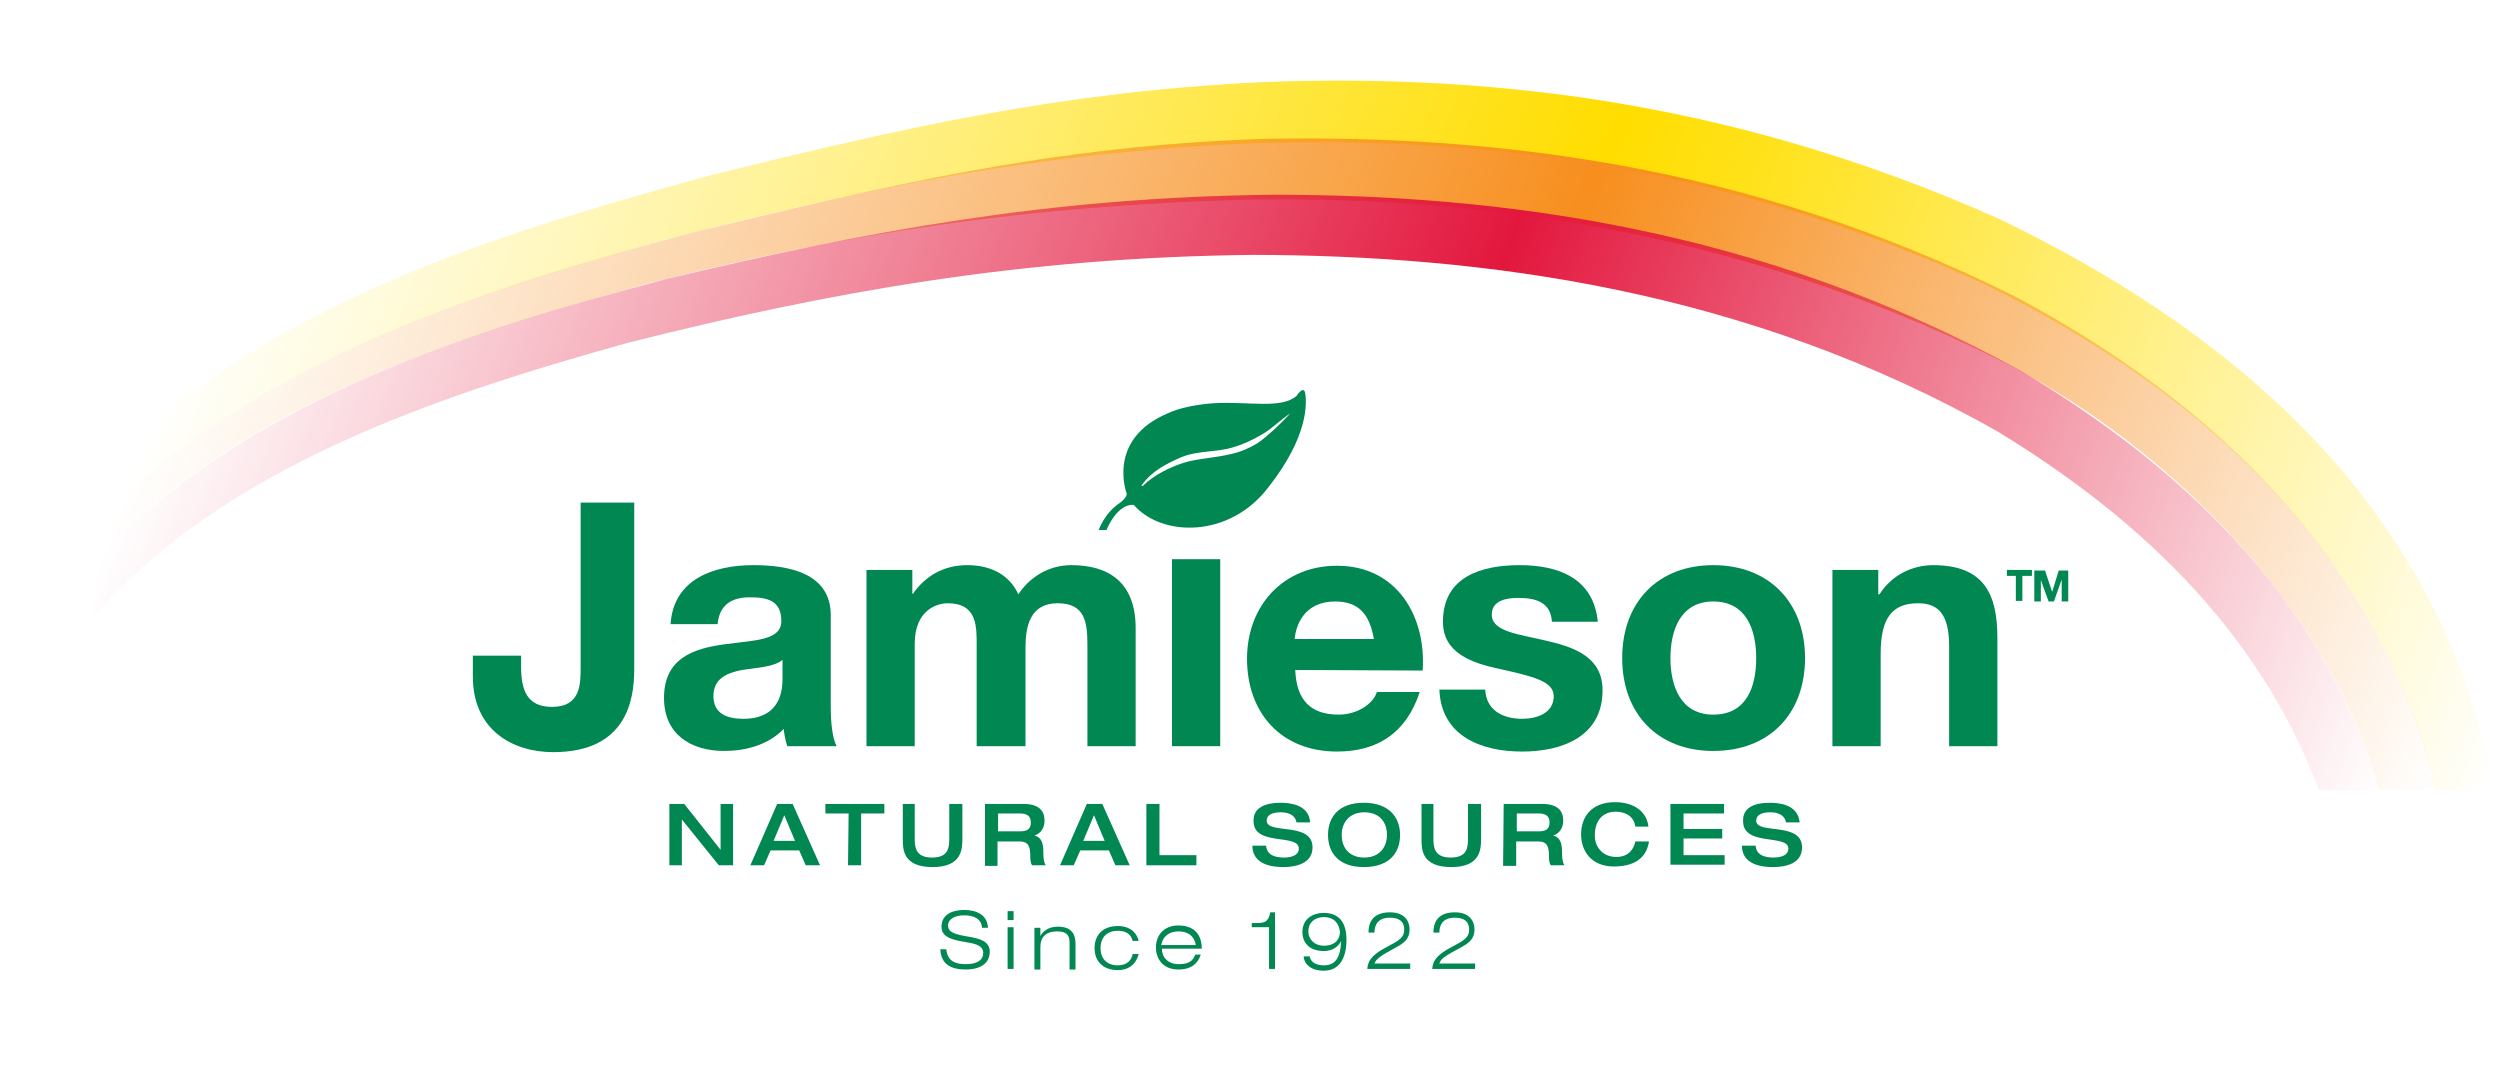 <?xml version="1.0" encoding="utf-8"?>
<!-- Generator: Adobe Illustrator 19.2.1, SVG Export Plug-In . SVG Version: 6.00 Build 0)  -->
<svg version="1.1" id="Layer_1" xmlns="http://www.w3.org/2000/svg" xmlns:xlink="http://www.w3.org/1999/xlink" x="0px" y="0px"
	 viewBox="0 0 419.8 183" style="enable-background:new 0 0 419.8 183;" xml:space="preserve">
<style type="text/css">
	.st0{display:none;fill:#F59EBD;stroke:#FFFFFF;}
	.st1{fill:url(#SVGID_2_);}
	.st2{fill:url(#SVGID_3_);}
	.st3{fill:url(#SVGID_5_);}
	.st4{fill:#008752;}
</style>
<rect x="-48" y="-31.5" class="st0" width="534" height="262.5"/>
<g>
	<g>
		
			<linearGradient id="SVGID_2_" gradientUnits="userSpaceOnUse" x1="1504.165" y1="1268.541" x2="1872.014" y2="1134.655" gradientTransform="matrix(1 0 0 -1 -1458.113 1280.814)">
			<stop  offset="0" style="stop-color:#FFE000;stop-opacity:0"/>
			<stop  offset="0.459" style="stop-color:#FFDE00;stop-opacity:0.84"/>
			<stop  offset="0.55" style="stop-color:#FFDD00"/>
			<stop  offset="0.607" style="stop-color:#FFDE00;stop-opacity:0.904"/>
			<stop  offset="1" style="stop-color:#FFE000;stop-opacity:0"/>
		</linearGradient>
		<path id="SVGID_1_" class="st1" d="M418.8,132.7C409.6,82.4,371.3,54,336,36.9c-47.4-21.3-90.1-24.4-124.2-23.1
			c-34.8,1.7-60.9,7.9-92,15.5C89.7,37.6,54.6,47.4,26,70.5c-2.4,4.6-4.5,9.2-6.2,13.9C45.2,60.1,80.7,49,112.2,40.1
			c32.5-8.3,61.1-14.4,97.2-16c35.4-1.2,78,2.5,124,23.7c32.1,15.8,65.5,41.9,75.6,84.9H418.8z"/>
	</g>
</g>
<g>
	<g>
		
			<linearGradient id="SVGID_3_" gradientUnits="userSpaceOnUse" x1="1500.705" y1="1259.837" x2="1860.48" y2="1128.89" gradientTransform="matrix(1 0 0 -1 -1458.113 1280.814)">
			<stop  offset="0" style="stop-color:#F78E20;stop-opacity:0"/>
			<stop  offset="0.471" style="stop-color:#F79020;stop-opacity:0.84"/>
			<stop  offset="0.561" style="stop-color:#F78E1E"/>
			<stop  offset="1" style="stop-color:#F78E20;stop-opacity:0"/>
		</linearGradient>
		<path id="SVGID_4_" class="st2" d="M409.4,132.6c-11.1-41.9-41-66.8-71.2-82.9c-45.7-22.8-89.5-27-125.3-26.4
			c-36.5,1.1-64.9,8.1-97.2,15.9c-31.3,8.4-68,19.7-94.3,43.5c-3.7,3.4-2.5,5.1-3.9,9.7C41.3,67.7,76,56.8,108.4,47.7
			c33.4-8.5,64-13.2,101.6-14.2c36.9-0.5,80.4,4.6,125,26.6c26.4,13,55.4,39.6,64.5,72.5H409.4z"/>
	</g>
</g>
<g>
	<g>
		
			<linearGradient id="SVGID_5_" gradientUnits="userSpaceOnUse" x1="1497.793" y1="1249.409" x2="1848.166" y2="1121.883" gradientTransform="matrix(1 0 0 -1 -1458.113 1280.814)">
			<stop  offset="0" style="stop-color:#E41C3F;stop-opacity:0"/>
			<stop  offset="0.548" style="stop-color:#E3173E"/>
			<stop  offset="1" style="stop-color:#E41C3F;stop-opacity:0"/>
		</linearGradient>
		<path id="SVGID_7_" class="st3" d="M399.6,132.7c-10-33.5-35-55.4-60.2-70.4C295.5,38,251,32.7,213.8,32.7
			c-37.9,0.4-68.5,6.2-101.7,14.1c-32.3,8.5-68.4,19.8-93.3,44.4c-3.5,3.4-2.4,7.8-3.3,12.5c21.9-25,56.7-36.9,89.8-46.1
			c34-8.6,66.5-14.4,105.2-14.8c38.1,0.1,82.6,5.6,125,29.7c22,13.4,43.5,32.3,53.9,60.2L399.6,132.7z"/>
	</g>
</g>
<path class="st4" d="M307.7,95.7h7.7v4.1h0.2c2.1-3.3,5.6-4.9,9-4.9c8.6,0,10.8,4.9,10.8,12.2v18.2h-8.1v-16.7
	c0-4.9-1.4-7.3-5.2-7.3c-4.4,0-6.3,2.5-6.3,8.5v15.5h-8.1V95.7"/>
<path class="st4" d="M106.5,112.4c0,5.3-1.4,13.9-13.6,13.9c-6.8,0-13.5-3.7-13.5-12.7v-3.5h8.1v1.8c0,4,1,6.8,5.2,6.8
	c4.8,0,4.8-3.8,4.8-6.7V84.4h9V112.4"/>
<path class="st4" d="M112.6,104.8c0.5-7.6,7.3-9.9,13.9-9.9c5.9,0,13,1.3,13,8.4v15.4c0,2.7,0.3,5.4,1,6.6h-8.3
	c-0.3-0.9-0.5-1.9-0.6-2.9c-2.6,2.7-6.4,3.7-10,3.7c-5.6,0-10.1-2.8-10.1-8.9c0-6.7,5-8.3,10.1-9c5-0.7,9.6-0.6,9.6-3.9
	c0-3.5-2.4-4-5.3-4c-3.1,0-5.1,1.3-5.4,4.5L112.6,104.8 M131.4,110.8c-1.4,1.2-4.2,1.3-6.8,1.7c-2.5,0.5-4.8,1.4-4.8,4.4
	s2.4,3.8,5,3.8c6.4,0,6.6-5,6.6-6.8V110.8z"/>
<path class="st4" d="M145.5,95.7h7.7v4h0.1c2.1-3,5.2-4.8,9.1-4.8c3.7,0,7,1.4,8.6,4.9c1.7-2.6,4.8-4.9,8.9-4.9
	c6.3,0,10.8,2.9,10.8,10.6v19.8h-8.1v-16.8c0-3.9-0.3-7.2-5-7.2c-4.6,0-5.4,3.8-5.4,7.5v16.5H164v-16.6c0-3.4,0.2-7.4-4.9-7.4
	c-1.6,0-5.5,1-5.5,6.8v17.2h-8.1V95.7"/>
<rect x="196.8" y="93.9" class="st4" width="8.1" height="31.4"/>
<path class="st4" d="M217.5,112.5c0.2,5.2,2.7,7.5,7.3,7.5c3.3,0,5.9-2,6.4-3.8h7.2c-2.3,7-7.2,10-13.9,10
	c-9.3,0-15.1-6.4-15.1-15.6c0-8.9,6.1-15.6,15.1-15.6c10.1,0,15,8.5,14.4,17.6L217.5,112.5 M230.7,107.3c-0.7-4.1-2.5-6.3-6.5-6.3
	c-5.2,0-6.6,4-6.8,6.3H230.7z"/>
<path class="st4" d="M249.4,115.7c0.1,3.6,3,5,6.2,5c2.4,0,5.3-0.9,5.3-3.8c0-2.5-3.4-3.3-9.2-4.6c-4.7-1-9.4-2.7-9.4-7.9
	c0-7.6,6.5-9.5,12.9-9.5c6.5,0,12.4,2.2,13.1,9.5h-7.7c-0.2-3.2-2.6-4-5.6-4c-1.8,0-4.5,0.3-4.5,2.8c0,2.9,4.6,3.3,9.2,4.4
	c4.8,1.1,9.4,2.8,9.4,8.3c0,7.8-6.8,10.3-13.5,10.3c-6.9,0-13.6-2.6-13.9-10.4h7.7"/>
<path class="st4" d="M287.7,94.9c9.3,0,15.4,6.2,15.4,15.6s-6,15.6-15.4,15.6c-9.3,0-15.3-6.2-15.3-15.6
	C272.4,101.1,278.4,94.9,287.7,94.9 M287.7,120c5.6,0,7.2-4.7,7.2-9.5s-1.7-9.5-7.2-9.5s-7.2,4.8-7.2,9.5S282.2,120,287.7,120z"/>
<path class="st4" d="M219.2,66.2c-0.2-1.6-1.3,0-1.5,0.3c-2.6,2.2-7.9,0.9-13.7,1.2c0,0-4.7,0.2-7.9,1.7
	c-10.4,4.4-6.9,13.5-6.9,13.5c0,0.6-0.7,1.2-1.1,1.5c-2.7,1.8-3.6,4.6-3.6,4.6h1.3c2.1-4.8,4.6-4.2,4.6-4.2c4.7,5.4,16.1,5.6,22.6-3
	C219.7,73.3,219.4,67.8,219.2,66.2 M216.6,69.5c-1.7,1.8-3.7,3.7-5.4,4.9c-1.3,0.8-2.9,1.5-4.3,1.8c-2.8,0.7-5.9,0.8-8.1,1.5
	c-2.2,0.7-5,2-6.9,3.9c-0.1,0-0.1,0-0.2,0v-0.1c1.7-2.4,4.1-3.6,6.6-4.7c2.9-1.2,5.9-0.8,8.8-1.7c1.7-0.5,3.4-1.3,4.9-2.2
	c1.7-1,3-2.4,4.7-3.5C216.6,69.4,216.7,69.4,216.6,69.5z"/>
<path class="st4" d="M164.9,155.8c-0.1-1.6-1.5-2.1-3-2.1s-2.7,0.6-2.7,1.7c0,1.2,1.2,1.5,3.5,1.9c1.7,0.3,3.5,0.7,3.5,2.5
	c0,2.3-2.1,3-4,3c-2.4,0-4.2-0.8-4.3-3.4h1c0.2,2,1.5,2.5,3.3,2.5c1.4,0,2.9-0.4,2.9-1.9c0-1.4-1.7-1.6-3.5-1.9
	c-2.3-0.4-3.5-1-3.5-2.5c0-2.1,1.9-2.8,3.8-2.8c1.9,0,3.9,0.7,4,3H164.9z"/>
<path class="st4" d="M169.2,153h1v1.5h-1V153z M169.2,155.7h1v7h-1V155.7z"/>
<path class="st4" d="M179.6,158.2c0-1.4-0.8-1.8-2.1-1.8c-1.9,0-2.8,1-2.8,2.6v3.8h-1v-7h1v1.4l0,0c0.3-0.7,1.3-1.6,2.9-1.6
	c2.3,0,3,1.2,3,2.9v4.3h-1L179.6,158.2L179.6,158.2z"/>
<path class="st4" d="M191.2,160.2c-0.2,0.9-1,2.7-3.5,2.7s-3.9-1.5-3.9-3.7c0-2.1,1.3-3.7,3.9-3.7c2.4,0,3.3,1.5,3.5,2.5h-1
	c-0.3-1.2-1.2-1.7-2.5-1.7c-2,0-2.9,1.3-2.9,2.9c0,1.7,1,2.9,2.9,2.9c1.5,0,2.3-0.8,2.5-1.9H191.2z"/>
<path class="st4" d="M201.6,160.4c-0.4,1.2-1.4,2.4-3.7,2.4c-2.8,0-3.8-2-3.8-3.7c0-1.9,1.2-3.7,3.8-3.7c1.8,0,3.9,0.8,3.9,3.9h-6.7
	c0,1.4,1,2.6,2.8,2.6c1.7,0,2.4-0.5,2.8-1.6h0.9V160.4z M200.8,158.7c-0.3-1.7-1.5-2.3-2.9-2.3c-1.3,0-2.6,0.6-2.9,2.3H200.8z"/>
<path class="st4" d="M213.1,155.7h-2.9V155h0.7c1.5,0,2.1-0.2,2.4-1.8h0.8v9.5h-1V155.7z"/>
<path class="st4" d="M219.9,160.5c0.1,0.9,0.9,1.6,2.4,1.6c1.8,0,2.8-1.1,2.9-4.1l0,0c-0.3,0.7-1.2,1.7-2.9,1.7
	c-2.2,0-3.6-1.2-3.6-3.2c0-2.1,1.6-3.2,3.6-3.2c2.2,0,3.8,1.2,3.8,4.5c0,3.1-1.2,5.2-3.8,5.2c-2.3,0-3.3-1.2-3.4-2.4h1V160.5z
	 M222.3,154c-1.5,0-2.6,0.9-2.6,2.4c0,1.3,1,2.4,2.6,2.4c2.2,0,2.7-1.4,2.7-2.3C224.9,155.3,224.2,154,222.3,154z"/>
<path class="st4" d="M236.8,162.7h-7.2c0.1-1.1,0.4-2.2,3.3-3.7c2.1-1.1,2.9-1.6,2.9-2.9c0-1.4-0.9-2-2.4-2c-2.1,0-2.6,1.3-2.6,2.5
	h-1c0-2.4,1.4-3.4,3.6-3.4c2.5,0,3.3,1.5,3.3,2.9c0,1.6-1,2.3-2.3,3c-2.6,1.4-3.3,1.9-3.6,2.7h6V162.7z"/>
<path class="st4" d="M247.7,162.7h-7.2c0.1-1.1,0.4-2.2,3.3-3.7c2.1-1.1,2.9-1.6,2.9-2.9c0-1.4-0.9-2-2.4-2c-2.1,0-2.6,1.3-2.6,2.5
	h-1c0-2.4,1.4-3.4,3.6-3.4c2.5,0,3.3,1.5,3.3,2.9c0,1.6-1,2.3-2.3,3c-2.6,1.4-3.4,1.9-3.6,2.7h6V162.7z"/>
<path class="st4" d="M112.4,135h2.5l6.1,7.7l0,0V135h2.1v10.3h-2.4l-6.2-7.7l0,0v7.7h-2.1V135z"/>
<path class="st4" d="M130.5,135h2.6l4.6,10.3h-2.4l-1.1-2.5h-4.8l-1.1,2.5H126L130.5,135z M133.5,141.2l-1.8-4.3l-1.8,4.3H133.5z"/>
<path class="st4" d="M142.5,136.6h-3.9V135h9.9v1.6h-3.9v8.7h-2.2L142.5,136.6L142.5,136.6z"/>
<path class="st4" d="M151.4,135h2.2v5.8c0,1.4,0.1,3.2,2.9,3.2c2.8,0,2.9-1.7,2.9-3.2V135h2.2v5.9c0,1.7-0.1,4.7-5,4.7
	c-5,0-5-3-5-4.7V135H151.4z"/>
<path class="st4" d="M165.4,135h6.5c2.6,0,3.5,1.2,3.5,2.8c0,1.3-0.7,2.2-1.7,2.5l0,0c1.2,0.3,1.5,1.3,1.5,2.8c0,0.5,0,1.6,0.4,2.2
	h-2.3c-0.2-0.3-0.3-0.8-0.3-1.5c0-1.5-0.2-2.5-1.8-2.5h-3.7v4.1h-2.1L165.4,135L165.4,135z M171.3,139.6c1.2,0,1.8-0.4,1.8-1.5
	s-0.7-1.5-1.8-1.5h-3.7v3H171.3z"/>
<path class="st4" d="M182.5,135h2.6l4.6,10.3h-2.4l-1.1-2.5h-4.8l-1.1,2.5H178L182.5,135z M185.5,141.2l-1.8-4.3l-1.8,4.3H185.5z"/>
<path class="st4" d="M192.5,135h2.2v8.6h6.2v1.7h-8.4V135z"/>
<path class="st4" d="M215,134.8c1.6,0,4.8,0.3,5,3.3h-2.3c-0.1-0.8-0.8-1.7-2.6-1.7c-1.4,0-2.4,0.4-2.4,1.4c0,2.4,7.7,0.1,7.7,4.5
	c0,2.7-2.8,3.3-4.9,3.3c-3.7,0-5.2-1.5-5.2-3.6h2.3c0.1,1.4,1.2,2,3,2c1.3,0,2.5-0.4,2.5-1.5c0-2.6-7.6-0.3-7.6-4.6
	C210.4,135.6,212.5,134.8,215,134.8z"/>
<path class="st4" d="M223,140.2c0-2.9,1.7-5.4,6-5.4s6.1,2.5,6.1,5.4s-1.7,5.4-6.1,5.4C224.7,145.6,223,143.1,223,140.2z
	 M232.9,140.2c0-2.3-1.4-3.8-3.8-3.8c-2.4,0-3.8,1.6-3.8,3.8c0,2.3,1.4,3.8,3.8,3.8S232.9,142.4,232.9,140.2z"/>
<path class="st4" d="M238.5,135h2.2v5.8c0,1.4,0.1,3.2,2.9,3.2c2.8,0,2.9-1.7,2.9-3.2V135h2.2v5.9c0,1.7-0.1,4.7-5,4.7
	c-5,0-5-3-5-4.7V135H238.5z"/>
<path class="st4" d="M252.5,135h6.5c2.6,0,3.5,1.2,3.5,2.8c0,1.3-0.7,2.2-1.7,2.5l0,0c1.2,0.3,1.5,1.3,1.5,2.8c0,0.5,0,1.6,0.4,2.2
	h-2.3c-0.2-0.3-0.3-0.8-0.3-1.5c0-1.5-0.2-2.5-1.8-2.5h-3.7v4.1h-2.2L252.5,135L252.5,135z M258.4,139.6c1.2,0,1.8-0.4,1.8-1.5
	s-0.7-1.5-1.8-1.5h-3.7v3H258.4z"/>
<path class="st4" d="M274.6,138.8c-0.2-1.6-1.5-2.5-3.3-2.5c-2,0-3.5,1.3-3.5,4c0,2.1,1.5,3.6,3.6,3.6c2.2,0,3-1.5,3.2-2.6h2.3
	c-0.3,2-1.6,4.2-5.9,4.2c-3.7,0-5.5-2.5-5.5-5.4s1.7-5.4,5.7-5.4c3.5,0,5.4,1.9,5.6,4.1L274.6,138.8L274.6,138.8z"/>
<path class="st4" d="M280.6,135h8.9v1.6h-6.8v2.6h6.5v1.6h-6.5v2.8h6.9v1.6h-9.1V135H280.6z"/>
<path class="st4" d="M297.2,134.8c1.6,0,4.7,0.3,5,3.3h-2.3c-0.1-0.8-0.8-1.7-2.6-1.7c-1.4,0-2.4,0.4-2.4,1.4c0,2.4,7.7,0.1,7.7,4.5
	c0,2.7-2.7,3.3-4.9,3.3c-3.7,0-5.2-1.5-5.2-3.6h2.3c0.1,1.4,1.2,2,3,2c1.3,0,2.5-0.4,2.5-1.5c0-2.5-7.6-0.3-7.6-4.6
	C292.6,135.6,294.6,134.8,297.2,134.8z"/>
<g>
	<path class="st4" d="M338.6,96.7H337v-1h4.2v1h-1.6v4.2h-1.1v-4.2H338.6z"/>
	<path class="st4" d="M341.8,95.8h1.6l1.2,3.6l0,0l1.1-3.6h1.6v5.2h-1.1v-3.7l0,0l-1.3,3.7H344l-1.3-3.6l0,0v3.6h-1.1v-5.2H341.8z"
		/>
</g>
</svg>
